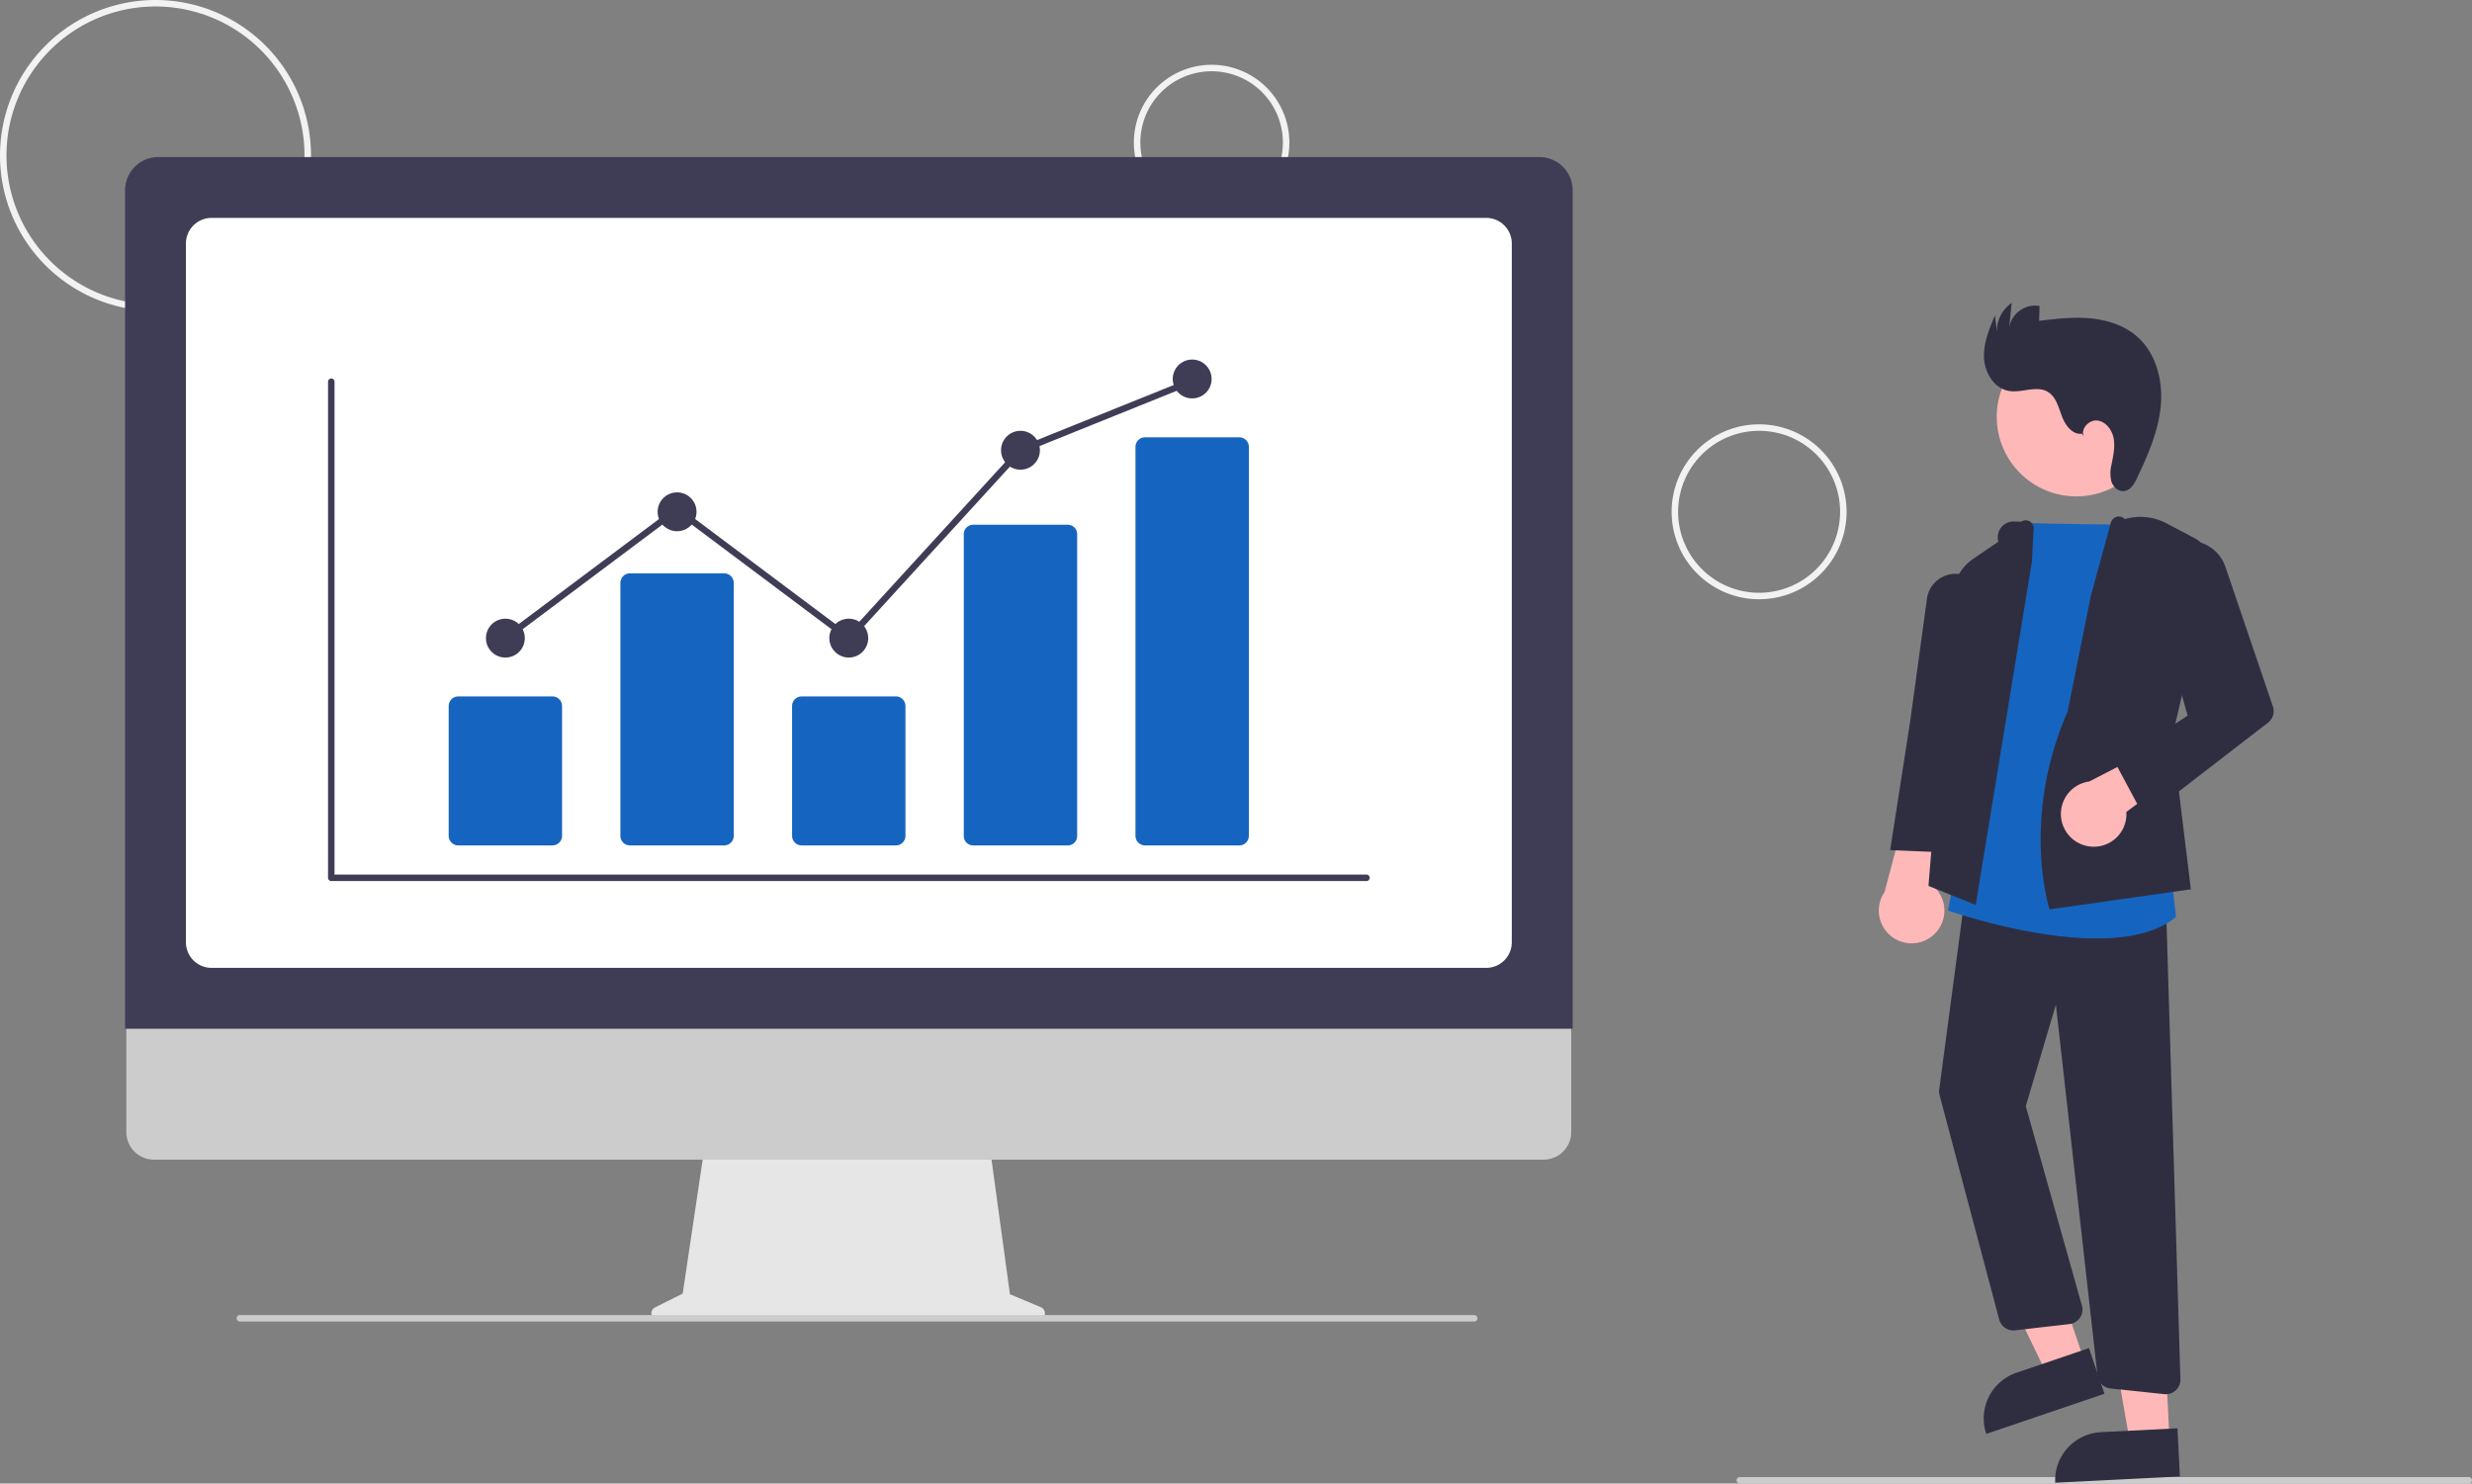 <svg xmlns="http://www.w3.org/2000/svg" width="763.056" height="458" viewBox="0 0 763.056 458">
  <rect x="0" y="0" width="763.056" height="458" fill="#808080" stroke="none"/>
  <g id="Stock_SVG" data-name="Stock SVG" transform="translate(0)">
    <path id="Path_1" data-name="Path 1" d="M266.472,317a48,48,0,1,1,48-48,48,48,0,0,1-48,48Zm0-94a46,46,0,1,0,46,46,46,46,0,0,0-46-46Z" transform="translate(-218.472 -221)" fill="#f2f2f2"/>
    <path id="Path_2" data-name="Path 2" d="M592.472,289a24,24,0,1,1,24-24,24,24,0,0,1-24,24Zm0-46a22,22,0,1,0,22,22,22,22,0,0,0-22-22Z" transform="translate(-218.472 -221)" fill="#f2f2f2"/>
    <path id="Path_3" data-name="Path 3" d="M761.472,406a27,27,0,1,1,27-27,27,27,0,0,1-27,27Zm0-52a25,25,0,1,0,25,25A25,25,0,0,0,761.472,354Z" transform="translate(-218.472 -221)" fill="#f2f2f2"/>
    <path id="Path_4" data-name="Path 4" d="M980.528,679h-225a1,1,0,0,1,0-2h225a1,1,0,0,1,0,2Z" transform="translate(-218.472 -221)" fill="#ccc"/>
    <circle id="Ellipse_2" data-name="Ellipse 2" cx="24.561" cy="24.561" r="24.561" transform="translate(616.356 104.125)" fill="#ffb8b8"/>
    <path id="Path_5" data-name="Path 5" d="M643.465,420.343l-11.608,3.942-20.733-42.9,17.133-5.819Z" fill="#ffb8b8"/>
    <path id="Path_6" data-name="Path 6" d="M843.071,642.981h23.644v14.887h-38.53A14.887,14.887,0,0,1,843.071,642.981Z" transform="translate(-382.632 86.105) rotate(-18.76)" fill="#2f2e41"/>
    <path id="Path_7" data-name="Path 7" d="M669.694,444.575l-12.244.615-8.2-46.935,18.072-.909Z" fill="#ffb8b8"/>
    <path id="Path_8" data-name="Path 8" d="M867.368,662.9h23.644v14.887H852.481A14.887,14.887,0,0,1,867.368,662.9Z" transform="translate(-251.02 -176.398) rotate(-2.877)" fill="#2f2e41"/>
    <path id="Path_9" data-name="Path 9" d="M815.3,509.63a10.056,10.056,0,0,0-.468-15.412l11.674-33.774-17.992,4.6-8.327,31.368A10.11,10.11,0,0,0,815.3,509.63Z" transform="translate(-218.472 -221)" fill="#ffb8b8"/>
    <path id="Path_10" data-name="Path 10" d="M887.021,651.424a4.557,4.557,0,0,1-.474-.025l-16.621-1.76a4.472,4.472,0,0,1-4-3.974l-12.844-114.51L843.79,562.49l17.329,61.583a4.5,4.5,0,0,1-3.818,5.689L840.453,631.7a4.523,4.523,0,0,1-4.863-3.315l-18.409-69.3a4.483,4.483,0,0,1-.111-1.748l8.274-62.2,61.714,4.949,4.462,146.7a4.5,4.5,0,0,1-4.5,4.638Z" transform="translate(-218.472 -221)" fill="#2f2e41"/>
    <path id="Path_11" data-name="Path 11" d="M865.688,510.719c-20.676,0-44.084-7.989-45.5-8.479l-.41-.142L843.1,382.413l.429.018c9.244.375,34.469.567,34.723.569l.453,0,9.723,105.619,1.738,15.449-.213.172C884.006,509.052,875.132,510.719,865.688,510.719Z" transform="translate(-218.472 -221)" fill="#1565c0"/>
    <path id="Path_12" data-name="Path 12" d="M828.336,500.375,813.747,494.5l7.436-89.944a14.857,14.857,0,0,1,6.474-11.1l7.677-5.225h0a4.869,4.869,0,0,1,4.827-6.24l2.2.071a2.5,2.5,0,0,1,3.827,2.661l-.483,9.529Z" transform="translate(-218.472 -221)" fill="#2f2e41"/>
    <path id="Path_13" data-name="Path 13" d="M820.974,484.251l-19.049-.8,6.171-39.692,5.113-37.349a8.924,8.924,0,0,1,11.578-7.846h0a8.917,8.917,0,0,1,6.174,9.647l-5.18,40.467Z" transform="translate(-218.472 -221)" fill="#2f2e41"/>
    <path id="Path_14" data-name="Path 14" d="M851.136,501.751l-.129-.4c-.088-.274-8.673-27.811,5.691-60.672l7.2-35.826,6.156-22.495a2.69,2.69,0,0,1,1.631-1.773,2.477,2.477,0,0,1,2.649.68h0a17.2,17.2,0,0,1,12.859,1.286l8.645,4.554a9.815,9.815,0,0,1,4.982,10.923l-11.815,50.423,5.744,47.1Z" transform="translate(-218.472 -221)" fill="#2f2e41"/>
    <path id="Path_15" data-name="Path 15" d="M863.716,482.338a10.056,10.056,0,0,0,11.118-10.684l26.756-19.821-9.353-4.434-28.851,14.862a10.11,10.11,0,0,0,.33,20.077Z" transform="translate(-218.472 -221)" fill="#ffb8b8"/>
    <path id="Path_16" data-name="Path 16" d="M880.491,473.465,871.454,456.6l22.287-14.668-10.876-39.01a11.8,11.8,0,0,1,9.029-14.731h0a11.827,11.827,0,0,1,13.5,7.764l14.675,43.135a4.5,4.5,0,0,1-1.512,5.013Z" transform="translate(-218.472 -221)" fill="#2f2e41"/>
    <path id="Path_17" data-name="Path 17" d="M861.127,354.895c-2.944.383-5.165-2.629-6.2-5.414s-1.815-6.027-4.375-7.531c-3.5-2.055-7.972.417-11.971-.261-4.516-.766-7.453-5.552-7.683-10.127s1.591-8.975,3.377-13.194l.624,5.242a10.4,10.4,0,0,1,4.543-9.087l-.8,7.692a8.164,8.164,0,0,1,9.392-6.756l-.127,4.583c5.216-.62,10.479-1.241,15.711-.769s10.5,2.128,14.466,5.574c5.932,5.154,8.1,13.641,7.371,21.465s-3.957,15.175-7.323,22.275c-.847,1.786-2.018,3.8-3.982,4.03-1.765.2-3.379-1.271-3.928-2.96a10.729,10.729,0,0,1,.048-5.271c.5-2.637,1.122-5.333.655-7.976s-2.368-5.254-5.032-5.578-5.39,2.721-4.109,5.079Z" transform="translate(-218.472 -221)" fill="#2f2e41"/>
    <path id="Path_18" data-name="Path 18" d="M539.781,624.577l-9.561-4.026-6.559-47.928h-87.34l-7.109,47.732-8.554,4.277a2.031,2.031,0,0,0,.908,3.848H538.994a2.031,2.031,0,0,0,.787-3.9Z" transform="translate(-218.472 -221)" fill="#e6e6e6"/>
    <path id="Path_19" data-name="Path 19" d="M694.991,579H265.953a8.5,8.5,0,0,1-8.481-8.5V510h446v60.5a8.5,8.5,0,0,1-8.481,8.5Z" transform="translate(-218.472 -221)" fill="#ccc"/>
    <path id="Path_20" data-name="Path 20" d="M703.92,538.594H257.08V279.727a10.258,10.258,0,0,1,10.247-10.247H693.673a10.259,10.259,0,0,1,10.247,10.247Z" transform="translate(-218.472 -221)" fill="#3f3d56"/>
    <path id="Path_21" data-name="Path 21" d="M677.232,519.8H283.768a7.908,7.908,0,0,1-7.9-7.9V296.168a7.909,7.909,0,0,1,7.9-7.9H677.232a7.909,7.909,0,0,1,7.9,7.9V511.9a7.908,7.908,0,0,1-7.9,7.9Z" transform="translate(-218.472 -221)" fill="#fff"/>
    <path id="Path_22" data-name="Path 22" d="M673.528,628.98h-381a1,1,0,1,1,0-2h381a1,1,0,0,1,0,2Z" transform="translate(-218.472 -221)" fill="#ccc"/>
    <path id="Path_23" data-name="Path 23" d="M640.268,493H320.732a1,1,0,0,1-1-1V338.847a1,1,0,0,1,2,0V491H640.267a1,1,0,0,1,0,2Z" transform="translate(-218.472 -221)" fill="#3f3d56"/>
    <path id="Path_24" data-name="Path 24" d="M389,482H359.94a2.972,2.972,0,0,1-2.969-2.968V438.968A2.972,2.972,0,0,1,359.94,436H389a2.972,2.972,0,0,1,2.968,2.968v40.064A2.972,2.972,0,0,1,389,482Z" transform="translate(-218.472 -221)" fill="#1565c0"/>
    <path id="Path_25" data-name="Path 25" d="M442,482H412.94a2.972,2.972,0,0,1-2.969-2.968V400.968A2.972,2.972,0,0,1,412.94,398H442a2.972,2.972,0,0,1,2.969,2.968v78.064A2.972,2.972,0,0,1,442,482Z" transform="translate(-218.472 -221)" fill="#1565c0"/>
    <path id="Path_26" data-name="Path 26" d="M495,482H465.94a2.972,2.972,0,0,1-2.969-2.968V438.968A2.972,2.972,0,0,1,465.94,436H495a2.972,2.972,0,0,1,2.969,2.968v40.064A2.972,2.972,0,0,1,495,482Z" transform="translate(-218.472 -221)" fill="#1565c0"/>
    <path id="Path_27" data-name="Path 27" d="M548,482H518.94a2.907,2.907,0,0,1-2.968-2.834V385.834A2.907,2.907,0,0,1,518.94,383H548a2.907,2.907,0,0,1,2.969,2.834v93.332A2.907,2.907,0,0,1,548,482Z" transform="translate(-218.472 -221)" fill="#1565c0"/>
    <path id="Path_28" data-name="Path 28" d="M601,482H571.94a2.972,2.972,0,0,1-2.969-2.968V358.968A2.972,2.972,0,0,1,571.94,356H601a2.972,2.972,0,0,1,2.969,2.968V479.032A2.972,2.972,0,0,1,601,482Z" transform="translate(-218.472 -221)" fill="#1565c0"/>
    <circle id="Ellipse_3" data-name="Ellipse 3" cx="6" cy="6" r="6" transform="translate(150 191)" fill="#3f3d56"/>
    <circle id="Ellipse_4" data-name="Ellipse 4" cx="6" cy="6" r="6" transform="translate(203 152)" fill="#3f3d56"/>
    <circle id="Ellipse_5" data-name="Ellipse 5" cx="6" cy="6" r="6" transform="translate(256 191)" fill="#3f3d56"/>
    <circle id="Ellipse_6" data-name="Ellipse 6" cx="6" cy="6" r="6" transform="translate(309 133)" fill="#3f3d56"/>
    <circle id="Ellipse_7" data-name="Ellipse 7" cx="6" cy="6" r="6" transform="translate(362 111)" fill="#3f3d56"/>
    <path id="Path_29" data-name="Path 29" d="M262.126,198.344,209,158.552,156.6,197.8l-1.2-1.6L209,156.053l52.874,39.6,52.541-57.5.211-.086,53-21.354.748,1.855-52.789,21.269Z" fill="#3f3d56"/>
  </g>
</svg>
